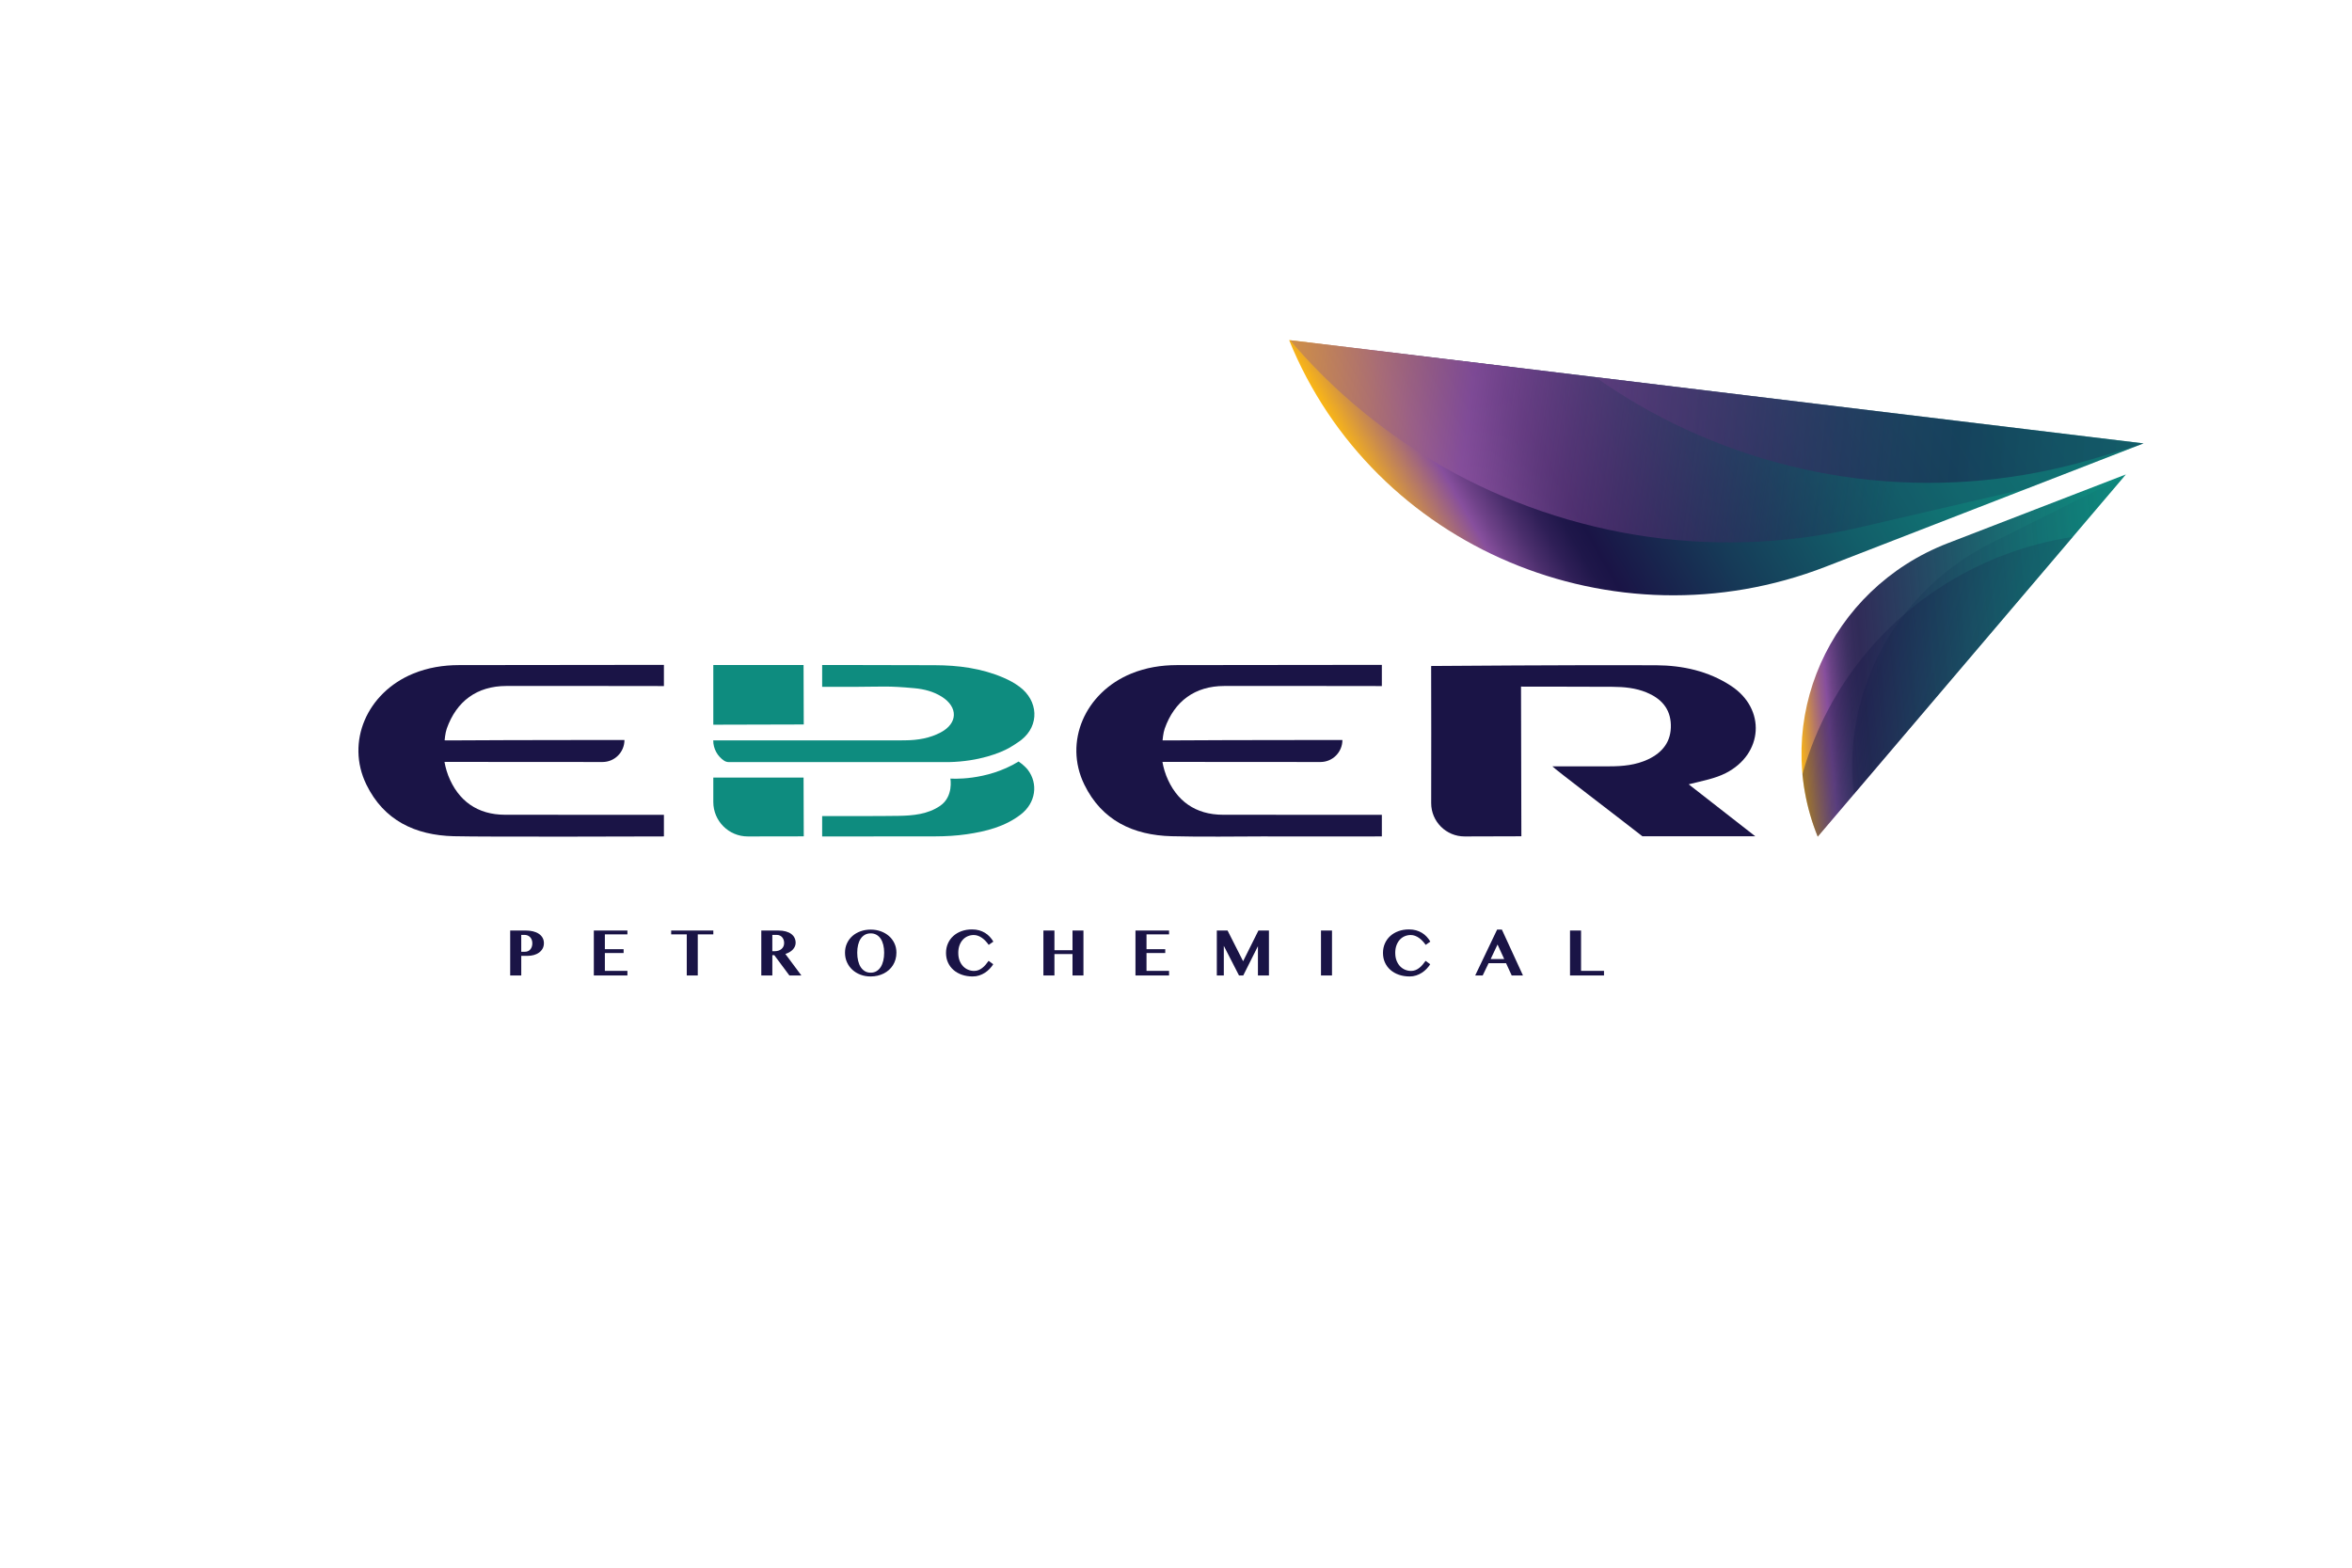 <?xml version="1.0" encoding="UTF-8"?>
<svg xmlns="http://www.w3.org/2000/svg" xmlns:xlink="http://www.w3.org/1999/xlink" viewBox="0 0 1700.787 1133.858">
  <defs>
    <style>
      .cls-1 {
        fill: #1a1446;
      }

      .cls-2 {
        fill: url(#linear-gradient-2);
      }

      .cls-3 {
        fill: url(#linear-gradient-3);
        opacity: .9;
      }

      .cls-4 {
        fill: url(#linear-gradient-4);
        opacity: .46;
      }

      .cls-5 {
        fill: none;
      }

      .cls-6 {
        clip-path: url(#clippath-1);
      }

      .cls-7 {
        fill: url(#linear-gradient-5);
        opacity: .33;
      }

      .cls-7, .cls-8 {
        mix-blend-mode: multiply;
      }

      .cls-9 {
        isolation: isolate;
      }

      .cls-8 {
        fill: url(#linear-gradient-6);
        opacity: .44;
      }

      .cls-10 {
        fill: url(#linear-gradient);
      }

      .cls-11 {
        clip-path: url(#clippath);
      }

      .cls-12 {
        fill: #0e8c7f;
      }
    </style>
    <linearGradient id="linear-gradient" x1="1023.168" y1="409.153" x2="1456.598" y2="158.912" gradientUnits="userSpaceOnUse">
      <stop offset="0" stop-color="#fbb715"/>
      <stop offset=".041" stop-color="#cb8c4c"/>
      <stop offset=".103" stop-color="#874f9d"/>
      <stop offset=".122" stop-color="#6f4289"/>
      <stop offset=".157" stop-color="#4a2e6c"/>
      <stop offset=".189" stop-color="#2f1f57"/>
      <stop offset=".217" stop-color="#1f174a"/>
      <stop offset=".24" stop-color="#1a1446"/>
      <stop offset=".399" stop-color="#163b58"/>
      <stop offset=".571" stop-color="#125e69"/>
      <stop offset=".733" stop-color="#107775"/>
      <stop offset=".88" stop-color="#0e867c"/>
      <stop offset=".998" stop-color="#0e8c7f"/>
    </linearGradient>
    <linearGradient id="linear-gradient-2" x1="1296.873" y1="485.415" x2="1547.796" y2="463.462" gradientUnits="userSpaceOnUse">
      <stop offset="0" stop-color="#fbb715"/>
      <stop offset=".007" stop-color="#f0ad21"/>
      <stop offset=".046" stop-color="#b77a63"/>
      <stop offset=".074" stop-color="#945b8d"/>
      <stop offset=".089" stop-color="#874f9d"/>
      <stop offset=".108" stop-color="#673d83" stop-opacity=".971"/>
      <stop offset=".134" stop-color="#452b69" stop-opacity=".94"/>
      <stop offset=".157" stop-color="#2d1e55" stop-opacity=".918"/>
      <stop offset=".179" stop-color="#1f164a" stop-opacity=".905"/>
      <stop offset=".197" stop-color="#1a1446" stop-opacity=".9"/>
      <stop offset=".289" stop-color="#18274f" stop-opacity=".917"/>
      <stop offset=".513" stop-color="#135263" stop-opacity=".952"/>
      <stop offset=".714" stop-color="#107272" stop-opacity=".978"/>
      <stop offset=".882" stop-color="#0e857b" stop-opacity=".994"/>
      <stop offset=".998" stop-color="#0e8c7f"/>
    </linearGradient>
    <clipPath id="clippath">
      <path class="cls-5" d="M932.187,245.981l-0-0,617.813,74.709-229.805,89.191c-153.417,59.543-327.134-13.836-388.008-163.899Z"/>
    </clipPath>
    <linearGradient id="linear-gradient-3" x1="785.766" y1="244.302" x2="1633.82" y2="244.302" gradientTransform="translate(88.147 -144.064) rotate(8.123)" gradientUnits="userSpaceOnUse">
      <stop offset="0" stop-color="#fbb715"/>
      <stop offset=".06" stop-color="#e6a42c"/>
      <stop offset=".187" stop-color="#b2756a"/>
      <stop offset=".284" stop-color="#874f9d"/>
      <stop offset=".378" stop-color="#693e85" stop-opacity=".78"/>
      <stop offset=".567" stop-color="#302057" stop-opacity=".364"/>
      <stop offset=".654" stop-color="#1a1446" stop-opacity=".2"/>
    </linearGradient>
    <linearGradient id="linear-gradient-4" x1="957.538" y1="191.174" x2="1805.646" y2="191.174" gradientTransform="translate(52.028 -75.517) rotate(4.566)" gradientUnits="userSpaceOnUse">
      <stop offset=".088" stop-color="#874f9d"/>
      <stop offset=".51" stop-color="#1a1446"/>
      <stop offset=".998" stop-color="#0e8c7f" stop-opacity=".7"/>
    </linearGradient>
    <clipPath id="clippath-1">
      <path class="cls-5" d="M1314.437,605.123v0l222.832-261.984-128.701,49.717c-85.92,33.191-128.064,128.226-94.131,212.268Z"/>
    </clipPath>
    <linearGradient id="linear-gradient-5" x1="1356.29" y1="518.813" x2="1614.952" y2="518.813" gradientTransform="translate(-66.598 104.694) rotate(-5.434)" gradientUnits="userSpaceOnUse">
      <stop offset="0" stop-color="#1a1446"/>
      <stop offset=".164" stop-color="#172c51"/>
      <stop offset=".549" stop-color="#125f6a"/>
      <stop offset=".838" stop-color="#0f7f79"/>
      <stop offset=".998" stop-color="#0e8c7f"/>
    </linearGradient>
    <linearGradient id="linear-gradient-6" x1="1353.596" y1="444.861" x2="1698.948" y2="444.861" gradientTransform="translate(212.646 -421.269) rotate(19.341)" gradientUnits="userSpaceOnUse">
      <stop offset="0" stop-color="#1a1446" stop-opacity=".9"/>
      <stop offset=".051" stop-color="#181e4b" stop-opacity=".909"/>
      <stop offset=".254" stop-color="#15455d" stop-opacity=".942"/>
      <stop offset=".453" stop-color="#11646c" stop-opacity=".967"/>
      <stop offset=".647" stop-color="#0f7a76" stop-opacity=".985"/>
      <stop offset=".832" stop-color="#0e877c" stop-opacity=".996"/>
      <stop offset=".998" stop-color="#0e8c7f"/>
    </linearGradient>
  </defs>
  <g class="cls-9">
    <g id="Layer_1" data-name="Layer 1">
      <g>
        <g>
          <path class="cls-10" d="M932.187,245.981l-0-0,617.813,74.709-229.805,89.191c-153.417,59.543-327.134-13.836-388.008-163.899Z"/>
          <path class="cls-2" d="M1314.437,605.123v0l222.832-261.984-128.701,49.717c-85.92,33.191-128.064,128.226-94.131,212.268Z"/>
          <g class="cls-11">
            <path class="cls-3" d="M849.438,83.395v-0l825.078,221.386-329.595,76.621c-220.036,51.152-441.871-82.27-495.483-298.007Z"/>
            <path class="cls-4" d="M1001.369,64.976v-0l837.231,169.735-324.203,96.936c-216.436,64.714-446.127-54.678-513.028-266.67Z"/>
          </g>
          <g class="cls-6">
            <path class="cls-7" d="M1359.285,635.304h0l217.254-310.866-136.089,68.018c-90.852,45.408-127.191,154.135-81.165,242.848Z"/>
            <path class="cls-8" d="M1294.994,634.527v0l437.32-255.324-203.044,6.319c-135.552,4.218-240.44,115.702-234.275,249.005Z"/>
          </g>
        </g>
        <g>
          <path class="cls-1" d="M1221.127,567.274c16.338,12.796,33.54,26.126,48.167,37.582h-81.616c-18.94-14.816-63.248-48.46-65.142-50.602,14.709,0,28.01-.009,41.311.002,9.586.008,19.05-.883,27.844-5.008,10.571-4.954,16.909-12.971,16.54-25.098-.358-11.83-7.203-19.055-17.636-23.354-7.818-3.219-16.123-4.007-24.469-4.055-19.314-.108-66.242-.137-66.242-.137l.254,108.25-41.014.117c-13.37.038-24.222-10.763-24.201-24.132.044-28.349.091-74.556-.026-99.15,0,0,110.586-.855,162.585-.536,19.262.118,37.832,4.141,54.261,14.903,25.449,16.666,23.369,49.295-3.824,63.124-7.713,3.921-16.172,5.421-26.793,8.094"/>
          <path class="cls-1" d="M916.773,604.935c-23.18,0-46.375.478-69.539-.125-27.766-.723-50.477-11.372-63.147-37.368-15.006-30.788.433-66.49,33.873-80.239,10.618-4.365,21.73-6.132,33.086-6.159,46.659-.106,148.203-.171,148.203-.171v15.331s-78.92-.125-113.988-.059c-21.173.039-36.002,10.993-43.023,30.812-1.141,3.224-1.561,8.52-1.561,8.52,0,0,4.167.048,7.994.021,39.821-.276,122.054-.271,122.054-.271,0,8.793-7.097,15.918-15.89,15.908-25.616-.031-76.082-.085-104.935-.071-4.99.003-9.327.017-9.327.017,0,0,.891,5.172,2.729,9.876,7.198,18.43,21.284,28.286,40.959,28.333,34.77.083,114.989.027,114.989.027v15.643s-58.7.033-82.476.033v-.06Z"/>
          <path class="cls-1" d="M328.074,604.81c-27.765-.723-50.478-11.372-63.147-37.367-15.005-30.788.433-66.491,33.873-80.24,10.619-4.365,21.73-6.132,33.088-6.159,46.66-.105,148.203-.171,148.203-.171v15.332s-78.92-.126-113.989-.06c-21.173.039-36.001,10.993-43.021,30.812-1.143,3.224-1.562,8.52-1.562,8.52,0,0,4.167.049,7.993.022,39.822-.276,122.051-.271,122.051-.271,0,8.793-7.097,15.917-15.89,15.907-25.616-.03-76.082-.086-104.934-.07-4.99.002-9.324.017-9.324.017,0,0,.89,5.171,2.728,9.875,7.196,18.43,21.283,28.286,40.956,28.334,34.772.082,114.991.027,114.991.027v15.641s-128.85.453-152.016-.15"/>
          <path class="cls-12" d="M581.073,562.402h-65.267v17.632c0,13.806,11.191,24.979,24.998,24.937,13.162-.039,26.735-.057,40.411-.067l-.142-42.502Z"/>
          <path class="cls-12" d="M581.073,480.993h-65.267v43.163c20.603-.118,42.867-.158,65.409-.173l-.142-42.989Z"/>
          <path class="cls-12" d="M737.221,496.684c-3.588-2.667-7.504-4.782-11.643-6.555-15.858-6.794-32.587-8.963-49.617-9.005-20.069-.052-29.38-.095-57.383-.128v-.001h-24.056v15.759h23.731v.018c20.947-.076,23.474-.796,42.962.985,7.039.644,13.842,2.379,19.859,6.193,11.821,7.496,11.594,19.158-.755,25.749-7.927,4.228-16.657,5.663-25.565,5.748-1.376.013-2.925.033-4.585.056h-134.353c-.001,0-.009-.001-.009-.001v.001h-.057c0,6.117,3.115,11.5,7.84,14.67,1.02.685,2.236,1.024,3.466,1.024h159.358c21.485-.487,36.916-6.634,43.462-10.326,2.77-1.67,5.366-3.252,7.77-5.031.391-.296.744-.566,1.046-.807,13.124-10.491,12.127-28.237-1.472-38.35"/>
          <path class="cls-12" d="M743.159,556.662c-.123-.151-.233-.291-.369-.45-.666-.826-1.504-1.573-2.303-2.338-1.075-.987-2.35-2.023-3.916-3.091-23.562,14.453-49.308,12.326-49.308,12.326-.054-.062,2.465,12.958-7.475,19.751-8.904,6.086-19.523,7.047-29.927,7.222-12.676.216-40.791.169-55.339.164v14.745c23.734-.006,60.253-.009,81.869-.072,7.609-.024,15.206-.449,22.734-1.547,13.945-2.036,27.579-5.472,39.012-14.276,10.907-8.399,12.772-22.349,5.022-32.434Z"/>
        </g>
        <g>
          <path class="cls-1" d="M368.924,673.015h11.341c1.822,0,3.528.192,5.119.575,1.59.384,2.973.959,4.148,1.727,1.175.768,2.098,1.723,2.769,2.865.671,1.143,1.007,2.474,1.007,3.993,0,1.534-.332,2.873-.995,4.016-.663,1.143-1.543,2.098-2.637,2.865-1.095.768-2.342,1.34-3.741,1.714-1.399.376-2.833.564-4.304.564h-4.699v14.194h-8.008v-32.512ZM376.932,688.384h2.613c.911,0,1.702-.164,2.374-.492.671-.327,1.231-.775,1.678-1.342.447-.567.783-1.219,1.007-1.954.224-.735.336-1.511.336-2.326,0-.975-.148-1.838-.444-2.59-.296-.75-.695-1.386-1.199-1.906-.503-.519-1.095-.915-1.774-1.187-.68-.272-1.411-.408-2.194-.408h-2.397v12.204Z"/>
          <path class="cls-1" d="M453.699,673.015v2.782h-16.304v10.718h13.547v2.781h-13.547v12.899h16.304v3.333h-24.288v-32.512h24.288Z"/>
          <path class="cls-1" d="M515.817,673.015v2.782h-11.245v29.731h-7.96v-29.731h-11.269v-2.782h30.474Z"/>
          <path class="cls-1" d="M550.506,673.015h12.228c2.11,0,3.952.22,5.527.66,1.574.439,2.885,1.055,3.932,1.846,1.047.791,1.834,1.731,2.362,2.817.527,1.087.791,2.27.791,3.548,0,.927-.18,1.802-.54,2.625-.36.824-.863,1.583-1.511,2.278-.647.695-1.43,1.311-2.349,1.846-.919.535-1.93.979-3.033,1.331l11.58,15.56h-8.679l-10.91-14.697h-1.414v14.697h-7.984v-32.512ZM558.49,687.977h1.726c.975,0,1.878-.136,2.709-.407.831-.272,1.55-.66,2.158-1.163.607-.503,1.083-1.123,1.426-1.858.344-.735.516-1.566.516-2.493,0-.863-.132-1.655-.396-2.374-.264-.718-.628-1.338-1.091-1.858-.464-.52-1.023-.923-1.678-1.211-.655-.287-1.367-.431-2.134-.431h-3.237v11.796Z"/>
          <path class="cls-1" d="M629.622,706.247c-2.622,0-5.067-.424-7.337-1.271-2.27-.847-4.236-2.033-5.898-3.56-1.663-1.526-2.969-3.34-3.92-5.443-.951-2.101-1.427-4.407-1.427-6.917,0-2.461.475-4.718,1.427-6.773.951-2.053,2.257-3.816,3.92-5.286,1.662-1.47,3.628-2.614,5.898-3.429,2.27-.815,4.715-1.222,7.337-1.222,2.622,0,5.063.412,7.325,1.235,2.261.823,4.227,1.97,5.898,3.44,1.67,1.471,2.985,3.225,3.944,5.263.959,2.038,1.438,4.273,1.438,6.702,0,1.726-.216,3.353-.647,4.879-.431,1.526-1.047,2.929-1.846,4.208-.8,1.279-1.759,2.421-2.877,3.429-1.119,1.006-2.37,1.862-3.752,2.565-1.383.703-2.873,1.243-4.472,1.618-1.599.376-3.269.564-5.011.564ZM629.622,703.513c1.583,0,2.981-.363,4.196-1.091,1.214-.728,2.23-1.73,3.045-3.009.815-1.279,1.435-2.801,1.858-4.568.423-1.766.635-3.696.635-5.791,0-2.061-.212-3.948-.635-5.658-.424-1.71-1.043-3.181-1.858-4.412-.815-1.231-1.831-2.19-3.045-2.877-1.215-.687-2.613-1.031-4.196-1.031-1.599,0-3.005.344-4.22,1.031-1.215.687-2.23,1.646-3.045,2.877-.815,1.231-1.431,2.701-1.846,4.412-.416,1.71-.624,3.597-.624,5.658,0,2.095.207,4.025.624,5.791.415,1.767,1.031,3.289,1.846,4.568.815,1.279,1.83,2.281,3.045,3.009,1.214.727,2.621,1.091,4.22,1.091Z"/>
          <path class="cls-1" d="M692.963,689.247c0,2.11.32,3.972.959,5.587.64,1.615,1.487,2.969,2.542,4.064,1.055,1.095,2.27,1.926,3.644,2.493,1.374.567,2.805.851,4.292.851,1.135,0,2.194-.196,3.177-.588.983-.391,1.902-.923,2.757-1.594.855-.672,1.658-1.447,2.41-2.326.751-.879,1.471-1.806,2.158-2.782l3.333,2.446c-.719,1.151-1.586,2.262-2.601,3.332-1.015,1.071-2.154,2.014-3.417,2.829-1.263.816-2.637,1.467-4.124,1.954-1.487.488-3.061.732-4.723.732-2.797,0-5.375-.407-7.732-1.222-2.358-.815-4.392-1.966-6.102-3.453-1.711-1.487-3.045-3.273-4.004-5.359-.959-2.086-1.439-4.408-1.439-6.965,0-2.478.456-4.755,1.367-6.833.911-2.078,2.194-3.872,3.848-5.383,1.655-1.511,3.636-2.689,5.946-3.537,2.309-.847,4.863-1.271,7.66-1.271,1.87,0,3.58.22,5.131.659,1.55.44,2.961,1.047,4.232,1.822,1.27.776,2.406,1.702,3.405,2.782.999,1.079,1.882,2.265,2.649,3.56l-3.357,2.349c-.687-.975-1.435-1.894-2.242-2.758-.807-.863-1.666-1.618-2.577-2.265-.911-.647-1.87-1.159-2.877-1.534-1.007-.375-2.054-.564-3.141-.564-1.487,0-2.905.28-4.256.839-1.351.56-2.538,1.387-3.561,2.482-1.023,1.095-1.838,2.449-2.446,4.064-.608,1.615-.911,3.477-.911,5.587Z"/>
          <path class="cls-1" d="M762.489,690.039v15.488h-7.984v-32.512h7.984v14.242h13.067v-14.242h7.912v32.512h-7.912v-15.488h-13.067Z"/>
          <path class="cls-1" d="M845.37,673.015v2.782h-16.304v10.718h13.547v2.781h-13.547v12.899h16.304v3.333h-24.288v-32.512h24.288Z"/>
          <path class="cls-1" d="M879.914,673.015h7.768l11.245,22.202,11.077-22.202h7.6v32.512h-7.96v-21.195l-10.621,21.195h-3.069l-10.981-21.434v21.434h-5.059v-32.512Z"/>
          <path class="cls-1" d="M955.243,673.015h7.96v32.512h-7.96v-32.512Z"/>
          <path class="cls-1" d="M1008.944,689.247c0,2.11.32,3.972.959,5.587.639,1.615,1.487,2.969,2.542,4.064,1.055,1.095,2.269,1.926,3.644,2.493,1.375.567,2.805.851,4.292.851,1.135,0,2.194-.196,3.177-.588.983-.391,1.902-.923,2.758-1.594.854-.672,1.658-1.447,2.409-2.326.751-.879,1.471-1.806,2.158-2.782l3.333,2.446c-.719,1.151-1.587,2.262-2.601,3.332-1.015,1.071-2.155,2.014-3.417,2.829-1.263.816-2.637,1.467-4.124,1.954-1.486.488-3.061.732-4.723.732-2.797,0-5.375-.407-7.732-1.222-2.358-.815-4.392-1.966-6.101-3.453-1.711-1.487-3.045-3.273-4.004-5.359-.959-2.086-1.439-4.408-1.439-6.965,0-2.478.455-4.755,1.367-6.833.911-2.078,2.194-3.872,3.848-5.383,1.655-1.511,3.637-2.689,5.946-3.537,2.31-.847,4.863-1.271,7.66-1.271,1.871,0,3.581.22,5.131.659,1.551.44,2.962,1.047,4.232,1.822,1.271.776,2.405,1.702,3.404,2.782.999,1.079,1.882,2.265,2.65,3.56l-3.357,2.349c-.687-.975-1.434-1.894-2.242-2.758-.807-.863-1.666-1.618-2.577-2.265-.912-.647-1.871-1.159-2.877-1.534-1.007-.375-2.054-.564-3.141-.564-1.487,0-2.906.28-4.256.839-1.351.56-2.538,1.387-3.561,2.482-1.023,1.095-1.838,2.449-2.445,4.064-.608,1.615-.912,3.477-.912,5.587Z"/>
          <path class="cls-1" d="M1086.047,672.344l15.249,33.183h-8.151l-4.076-8.871h-12.636l-4.268,8.871h-5.419l15.848-33.183h3.453ZM1077.944,693.635h9.782l-4.819-10.502-4.963,10.502Z"/>
          <path class="cls-1" d="M1135.314,673.015h7.984v29.179h16.592v3.333h-24.576v-32.512Z"/>
        </g>
      </g>
    </g>
  </g>
</svg>